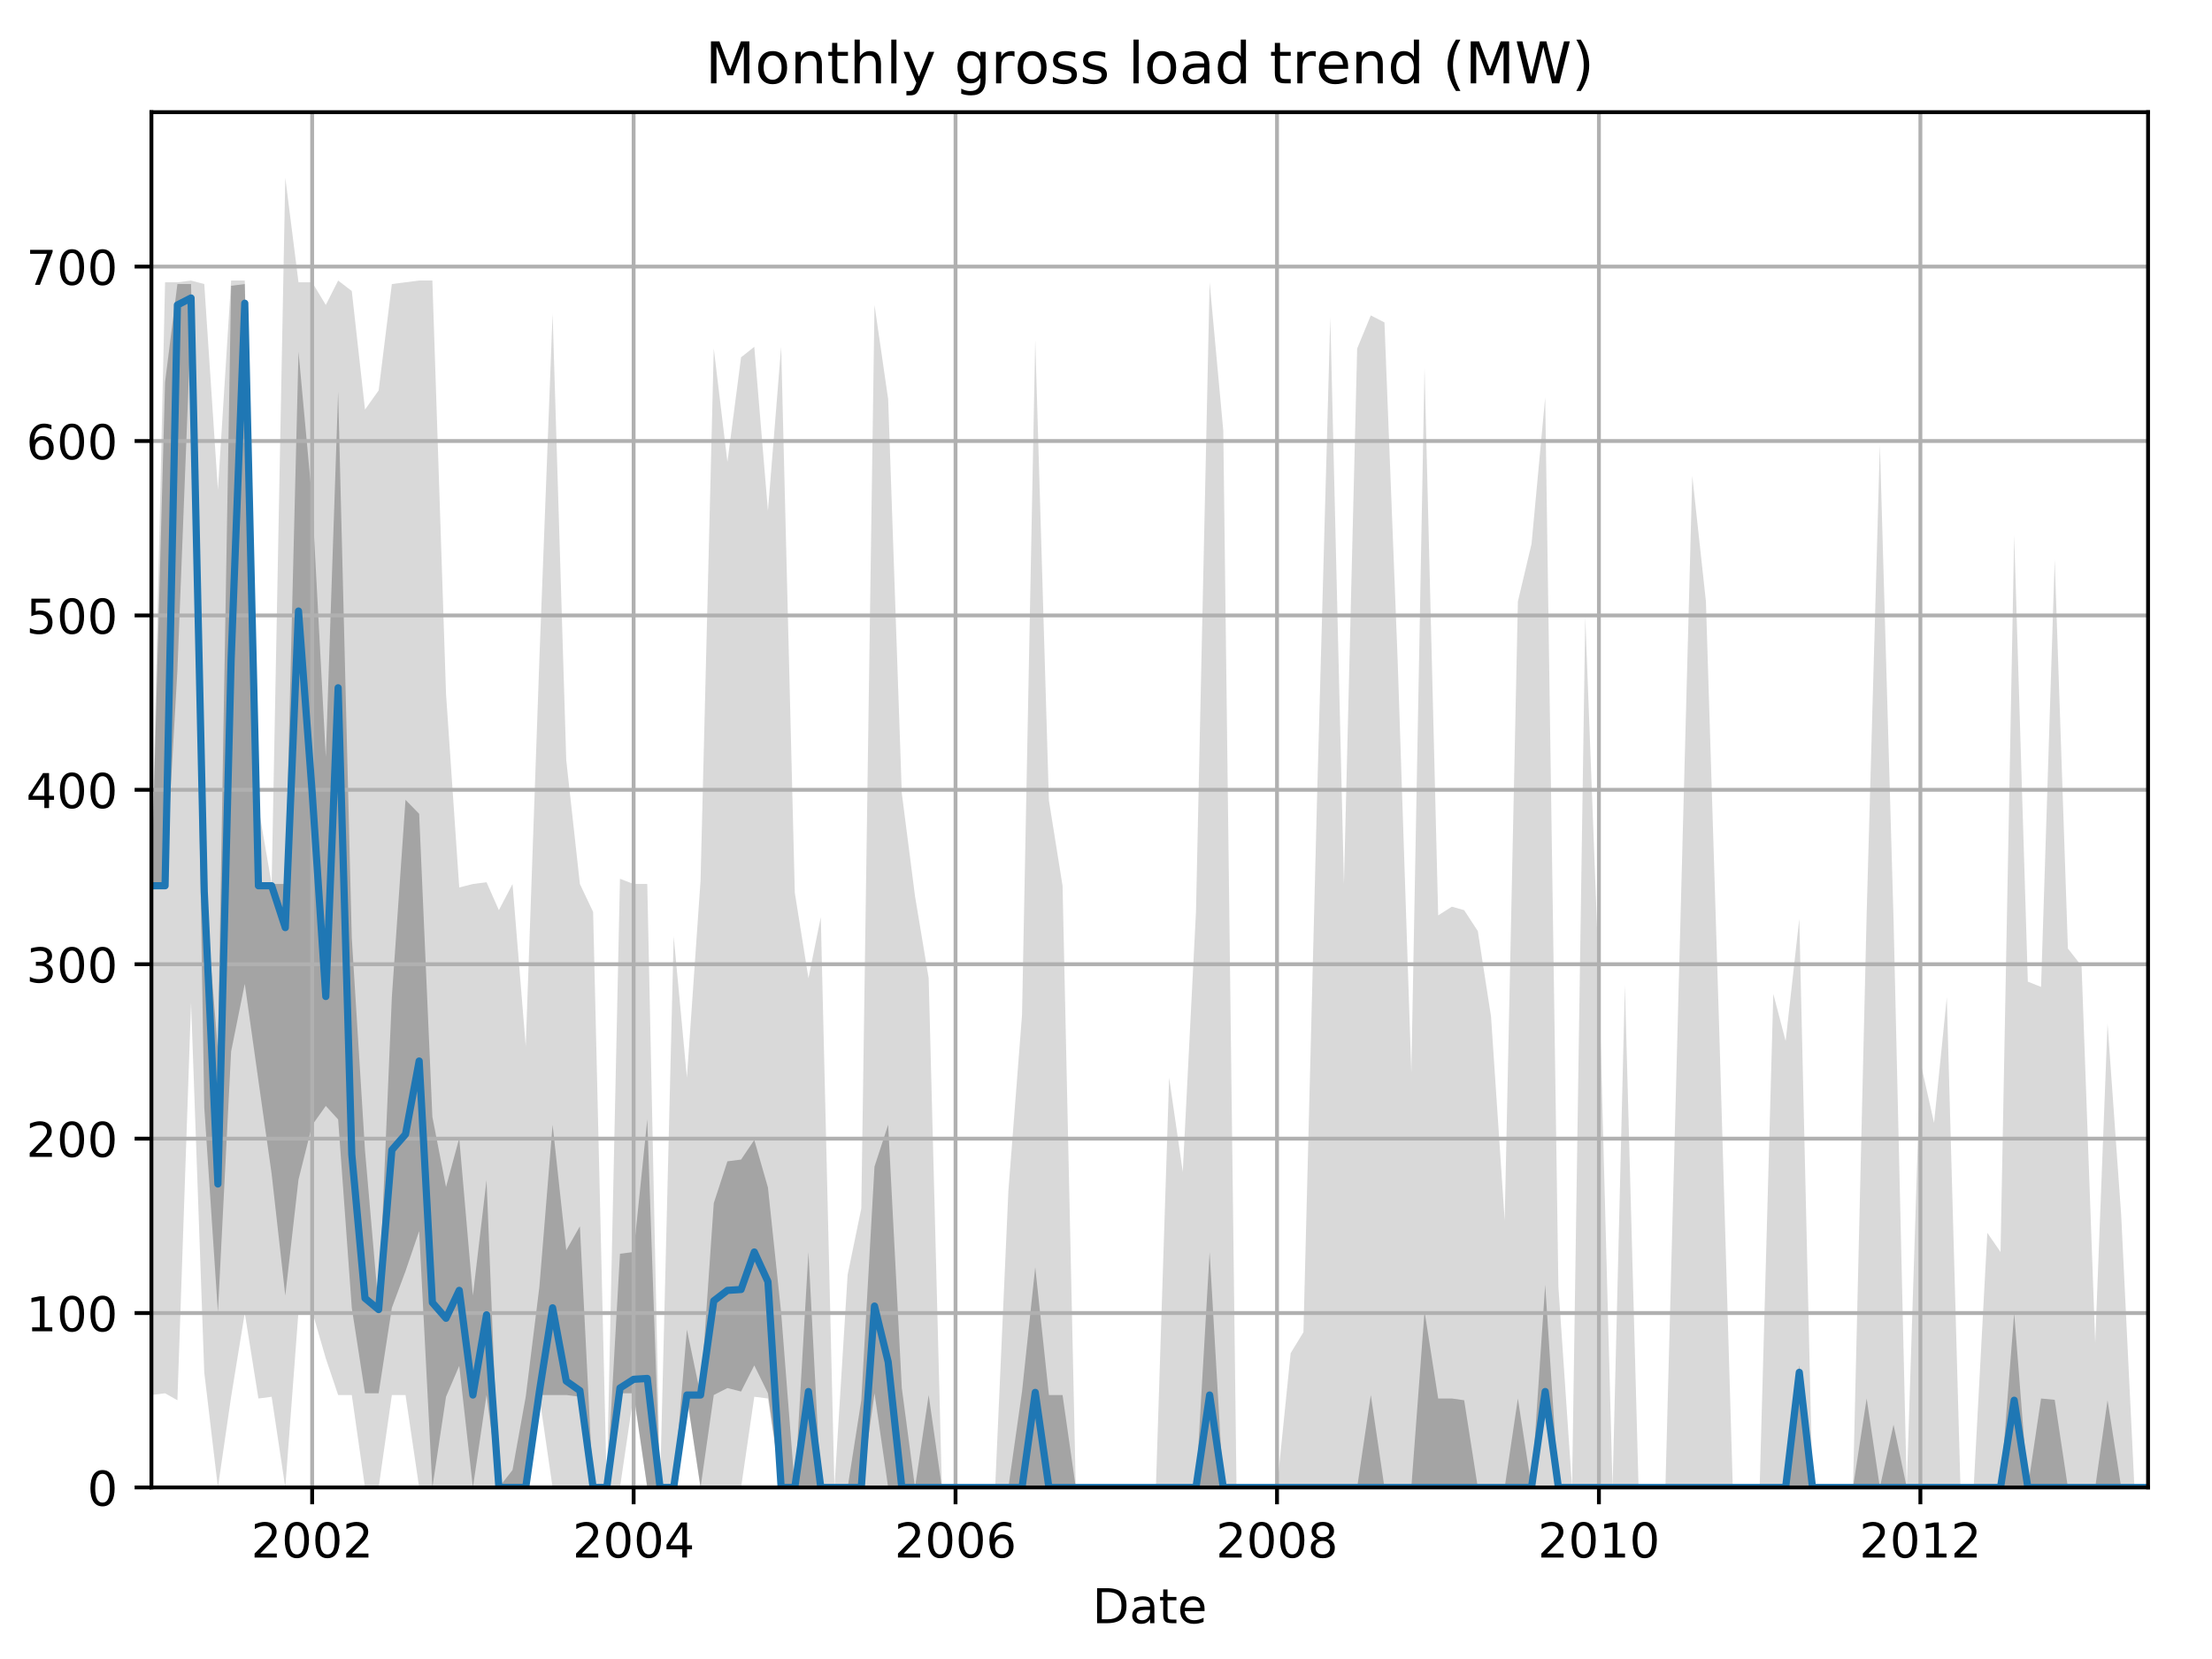 <?xml version="1.0" encoding="utf-8" standalone="no"?>
<!DOCTYPE svg PUBLIC "-//W3C//DTD SVG 1.1//EN"
  "http://www.w3.org/Graphics/SVG/1.1/DTD/svg11.dtd">
<!-- Created with matplotlib (http://matplotlib.org/) -->
<svg height="345.6pt" version="1.1" viewBox="0 0 460.8 345.6" width="460.8pt" xmlns="http://www.w3.org/2000/svg" xmlns:xlink="http://www.w3.org/1999/xlink">
 <defs>
  <style type="text/css">
*{stroke-linecap:butt;stroke-linejoin:round;}
  </style>
 </defs>
 <g id="figure_1">
  <g id="patch_1">
   <path d="M 0 345.6 
L 460.8 345.6 
L 460.8 0 
L 0 0 
z
" style="fill:none;"/>
  </g>
  <g id="axes_1">
   <g id="patch_2">
    <path d="M 31.543 309.863 
L 447.48 309.863 
L 447.48 23.365 
L 31.543 23.365 
z
" style="fill:none;"/>
   </g>
   <g id="PolyCollection_1">
    <path clip-path="url(#p516b1d85db)" d="M 31.543 184.517 
L 31.543 290.607 
L 34.387 290.244 
L 36.956 291.697 
L 39.799 208.86 
L 42.551 285.884 
L 45.395 309.863 
L 48.147 290.971 
L 50.991 273.531 
L 53.835 291.334 
L 56.587 290.971 
L 59.431 309.863 
L 62.183 273.168 
L 65.027 273.168 
L 67.871 282.978 
L 70.44 290.607 
L 73.283 290.607 
L 76.036 309.863 
L 78.879 309.863 
L 81.632 290.607 
L 84.475 290.607 
L 87.319 309.863 
L 90.071 309.863 
L 92.915 309.863 
L 95.667 309.863 
L 98.511 309.863 
L 101.355 309.863 
L 103.924 309.863 
L 106.768 309.863 
L 109.52 309.863 
L 112.364 290.971 
L 115.116 309.863 
L 117.96 309.863 
L 120.803 309.863 
L 123.556 309.863 
L 126.399 309.863 
L 129.152 309.863 
L 131.995 290.607 
L 134.839 309.863 
L 137.5 309.863 
L 140.343 309.863 
L 143.096 290.971 
L 145.939 309.863 
L 148.692 309.863 
L 151.535 309.863 
L 154.379 309.863 
L 157.131 290.971 
L 159.975 291.334 
L 162.727 309.863 
L 165.571 309.863 
L 168.415 309.863 
L 170.984 309.863 
L 173.828 309.863 
L 176.58 309.863 
L 179.424 309.863 
L 182.176 309.863 
L 185.02 309.863 
L 187.863 309.863 
L 190.616 309.863 
L 193.459 309.863 
L 196.211 309.863 
L 199.055 309.863 
L 201.899 309.863 
L 204.468 309.863 
L 207.312 309.863 
L 210.064 309.863 
L 212.908 309.863 
L 215.66 309.863 
L 218.504 309.863 
L 221.348 309.863 
L 224.1 309.863 
L 226.943 309.863 
L 229.696 309.863 
L 232.539 309.863 
L 235.383 309.863 
L 237.952 309.863 
L 240.796 309.863 
L 243.548 309.863 
L 246.392 309.863 
L 249.144 309.863 
L 251.988 309.863 
L 254.832 309.863 
L 257.584 309.863 
L 260.428 309.863 
L 263.18 309.863 
L 266.024 309.863 
L 268.867 309.863 
L 271.528 309.863 
L 274.372 309.863 
L 277.124 309.863 
L 279.968 309.863 
L 282.72 309.863 
L 285.564 309.863 
L 288.407 309.863 
L 291.16 309.863 
L 294.003 309.863 
L 296.756 309.863 
L 299.599 309.863 
L 302.443 309.863 
L 305.012 309.863 
L 307.856 309.863 
L 310.608 309.863 
L 313.452 309.863 
L 316.204 309.863 
L 319.048 309.863 
L 321.892 309.863 
L 324.644 309.863 
L 327.488 309.863 
L 330.24 309.863 
L 333.084 309.863 
L 335.927 309.863 
L 338.496 309.863 
L 341.34 309.863 
L 344.092 309.863 
L 346.936 309.863 
L 349.688 309.863 
L 352.532 309.863 
L 355.376 309.863 
L 358.128 309.863 
L 360.972 309.863 
L 363.724 309.863 
L 366.568 309.863 
L 369.412 309.863 
L 371.98 309.863 
L 374.824 309.863 
L 377.576 309.863 
L 380.42 309.863 
L 383.172 309.863 
L 386.016 309.863 
L 388.86 309.863 
L 391.612 309.863 
L 394.456 309.863 
L 397.208 309.863 
L 400.052 309.863 
L 402.896 309.863 
L 405.556 309.863 
L 408.4 309.863 
L 411.152 309.863 
L 413.996 309.863 
L 416.748 309.863 
L 419.592 309.863 
L 422.436 309.863 
L 425.188 309.863 
L 428.032 309.863 
L 430.784 309.863 
L 433.628 309.863 
L 436.472 309.863 
L 439.04 309.863 
L 441.884 309.863 
L 444.636 309.863 
L 447.48 309.863 
L 447.48 309.863 
L 447.48 309.863 
L 444.636 309.863 
L 441.884 253.185 
L 439.04 213.22 
L 436.472 279.708 
L 433.628 201.23 
L 430.784 197.597 
L 428.032 116.576 
L 425.188 205.59 
L 422.436 204.5 
L 419.592 111.489 
L 416.748 260.815 
L 413.996 256.818 
L 411.152 309.863 
L 408.4 309.863 
L 405.556 207.77 
L 402.896 233.929 
L 400.052 221.213 
L 397.208 309.863 
L 394.456 191.42 
L 391.612 92.596 
L 388.86 190.33 
L 386.016 309.863 
L 383.172 309.863 
L 380.42 309.863 
L 377.576 309.863 
L 374.824 191.42 
L 371.98 216.853 
L 369.412 207.043 
L 366.568 309.863 
L 363.724 309.863 
L 360.972 309.863 
L 358.128 213.946 
L 355.376 125.295 
L 352.532 99.136 
L 349.688 205.953 
L 346.936 309.863 
L 344.092 309.863 
L 341.34 309.863 
L 338.496 205.226 
L 335.927 309.863 
L 333.084 203.41 
L 330.24 128.565 
L 327.488 309.863 
L 324.644 268.081 
L 321.892 82.787 
L 319.048 113.306 
L 316.204 125.295 
L 313.452 254.275 
L 310.608 211.766 
L 307.856 193.963 
L 305.012 189.604 
L 302.443 188.877 
L 299.599 190.694 
L 296.756 76.61 
L 294.003 223.393 
L 291.16 137.648 
L 288.407 67.164 
L 285.564 65.71 
L 282.72 72.614 
L 279.968 184.154 
L 277.124 66.074 
L 274.372 165.988 
L 271.528 277.528 
L 268.867 281.888 
L 266.024 309.863 
L 263.18 309.863 
L 260.428 309.863 
L 257.584 309.863 
L 254.832 89.69 
L 251.988 58.807 
L 249.144 189.967 
L 246.392 244.102 
L 243.548 224.483 
L 240.796 309.863 
L 237.952 309.863 
L 235.383 309.5 
L 232.539 309.5 
L 229.696 309.863 
L 226.943 309.863 
L 224.1 309.863 
L 221.348 184.517 
L 218.504 166.714 
L 215.66 70.797 
L 212.908 211.403 
L 210.064 248.099 
L 207.312 309.863 
L 204.468 309.863 
L 201.899 309.863 
L 199.055 309.863 
L 196.211 309.863 
L 193.459 203.773 
L 190.616 186.697 
L 187.863 165.261 
L 185.02 83.15 
L 182.176 63.53 
L 179.424 251.732 
L 176.58 265.538 
L 173.828 309.863 
L 170.984 191.057 
L 168.415 203.773 
L 165.571 185.97 
L 162.727 72.25 
L 159.975 106.403 
L 157.131 72.25 
L 154.379 74.43 
L 151.535 96.23 
L 148.692 72.614 
L 145.939 183.427 
L 143.096 224.483 
L 140.343 195.053 
L 137.5 309.863 
L 134.839 184.154 
L 131.995 184.154 
L 129.152 183.064 
L 126.399 309.863 
L 123.556 189.967 
L 120.803 184.154 
L 117.96 158.358 
L 115.116 65.347 
L 112.364 137.285 
L 109.52 217.943 
L 106.768 184.154 
L 103.924 189.604 
L 101.355 183.79 
L 98.511 184.154 
L 95.667 184.88 
L 92.915 144.551 
L 90.071 58.444 
L 87.319 58.444 
L 84.475 58.807 
L 81.632 59.171 
L 78.879 81.333 
L 76.036 85.33 
L 73.283 60.624 
L 70.44 58.444 
L 67.871 63.53 
L 65.027 58.807 
L 62.183 58.807 
L 59.431 37.008 
L 56.587 184.154 
L 53.835 168.167 
L 50.991 58.444 
L 48.147 58.444 
L 45.395 102.043 
L 42.551 59.171 
L 39.799 58.444 
L 36.956 58.807 
L 34.387 58.807 
L 31.543 184.517 
z
" style="fill:#808080;fill-opacity:0.3;"/>
   </g>
   <g id="PolyCollection_2">
    <path clip-path="url(#p516b1d85db)" d="M 31.543 184.517 
L 31.543 185.334 
L 34.387 184.88 
L 36.956 139.647 
L 39.799 66.8 
L 42.551 230.659 
L 45.395 273.35 
L 48.147 219.033 
L 50.991 204.954 
L 53.835 225.118 
L 56.587 244.556 
L 59.431 269.898 
L 62.183 245.737 
L 65.027 234.383 
L 67.871 230.387 
L 70.44 233.202 
L 73.283 272.441 
L 76.036 290.244 
L 78.879 290.244 
L 81.632 272.441 
L 84.475 264.811 
L 87.319 256.455 
L 90.071 309.863 
L 92.915 290.971 
L 95.667 284.522 
L 98.511 309.863 
L 101.355 290.607 
L 103.924 309.863 
L 106.768 309.863 
L 109.52 309.863 
L 112.364 290.607 
L 115.116 290.607 
L 117.96 290.607 
L 120.803 290.971 
L 123.556 309.863 
L 126.399 309.863 
L 129.152 290.244 
L 131.995 290.244 
L 134.839 309.863 
L 137.5 309.863 
L 140.343 309.863 
L 143.096 290.971 
L 145.939 309.863 
L 148.692 290.607 
L 151.535 289.154 
L 154.379 289.881 
L 157.131 284.431 
L 159.975 290.244 
L 162.727 309.863 
L 165.571 309.863 
L 168.415 309.863 
L 170.984 309.863 
L 173.828 309.863 
L 176.58 309.863 
L 179.424 309.863 
L 182.176 290.244 
L 185.02 309.863 
L 187.863 309.863 
L 190.616 309.863 
L 193.459 309.863 
L 196.211 309.863 
L 199.055 309.863 
L 201.899 309.863 
L 204.468 309.863 
L 207.312 309.863 
L 210.064 309.863 
L 212.908 309.863 
L 215.66 309.863 
L 218.504 309.863 
L 221.348 309.863 
L 224.1 309.863 
L 226.943 309.863 
L 229.696 309.863 
L 232.539 309.863 
L 235.383 309.863 
L 237.952 309.863 
L 240.796 309.863 
L 243.548 309.863 
L 246.392 309.863 
L 249.144 309.863 
L 251.988 309.863 
L 254.832 309.863 
L 257.584 309.863 
L 260.428 309.863 
L 263.18 309.863 
L 266.024 309.863 
L 268.867 309.863 
L 271.528 309.863 
L 274.372 309.863 
L 277.124 309.863 
L 279.968 309.863 
L 282.72 309.863 
L 285.564 309.863 
L 288.407 309.863 
L 291.16 309.863 
L 294.003 309.863 
L 296.756 309.863 
L 299.599 309.863 
L 302.443 309.863 
L 305.012 309.863 
L 307.856 309.863 
L 310.608 309.863 
L 313.452 309.863 
L 316.204 309.863 
L 319.048 309.863 
L 321.892 291.334 
L 324.644 309.863 
L 327.488 309.863 
L 330.24 309.863 
L 333.084 309.863 
L 335.927 309.863 
L 338.496 309.863 
L 341.34 309.863 
L 344.092 309.863 
L 346.936 309.863 
L 349.688 309.863 
L 352.532 309.863 
L 355.376 309.863 
L 358.128 309.863 
L 360.972 309.863 
L 363.724 309.863 
L 366.568 309.863 
L 369.412 309.863 
L 371.98 309.863 
L 374.824 309.863 
L 377.576 309.863 
L 380.42 309.863 
L 383.172 309.863 
L 386.016 309.863 
L 388.86 309.863 
L 391.612 309.863 
L 394.456 309.863 
L 397.208 309.863 
L 400.052 309.863 
L 402.896 309.863 
L 405.556 309.863 
L 408.4 309.863 
L 411.152 309.863 
L 413.996 309.863 
L 416.748 309.863 
L 419.592 309.863 
L 422.436 309.863 
L 425.188 309.863 
L 428.032 309.863 
L 430.784 309.863 
L 433.628 309.863 
L 436.472 309.863 
L 439.04 309.863 
L 441.884 309.863 
L 444.636 309.863 
L 447.48 309.863 
L 447.48 309.863 
L 447.48 309.863 
L 444.636 309.863 
L 441.884 309.863 
L 439.04 291.697 
L 436.472 309.863 
L 433.628 309.863 
L 430.784 309.863 
L 428.032 291.607 
L 425.188 291.334 
L 422.436 309.863 
L 419.592 273.531 
L 416.748 309.863 
L 413.996 309.863 
L 411.152 309.863 
L 408.4 309.863 
L 405.556 309.863 
L 402.896 309.863 
L 400.052 309.863 
L 397.208 309.863 
L 394.456 296.784 
L 391.612 309.863 
L 388.86 291.334 
L 386.016 309.863 
L 383.172 309.863 
L 380.42 309.863 
L 377.576 309.863 
L 374.824 284.431 
L 371.98 309.863 
L 369.412 309.863 
L 366.568 309.863 
L 363.724 309.863 
L 360.972 309.863 
L 358.128 309.863 
L 355.376 309.863 
L 352.532 309.863 
L 349.688 309.863 
L 346.936 309.863 
L 344.092 309.863 
L 341.34 309.863 
L 338.496 309.863 
L 335.927 309.863 
L 333.084 309.863 
L 330.24 309.863 
L 327.488 309.863 
L 324.644 309.863 
L 321.892 267.627 
L 319.048 309.863 
L 316.204 291.334 
L 313.452 309.863 
L 310.608 309.863 
L 307.856 309.863 
L 305.012 291.697 
L 302.443 291.334 
L 299.599 291.334 
L 296.756 273.168 
L 294.003 309.863 
L 291.16 309.863 
L 288.407 309.863 
L 285.564 290.607 
L 282.72 309.863 
L 279.968 309.863 
L 277.124 309.863 
L 274.372 309.863 
L 271.528 309.863 
L 268.867 309.863 
L 266.024 309.863 
L 263.18 309.863 
L 260.428 309.863 
L 257.584 309.863 
L 254.832 309.863 
L 251.988 260.815 
L 249.144 309.863 
L 246.392 309.863 
L 243.548 309.863 
L 240.796 309.863 
L 237.952 309.863 
L 235.383 309.863 
L 232.539 309.863 
L 229.696 309.863 
L 226.943 309.863 
L 224.1 309.863 
L 221.348 290.607 
L 218.504 290.607 
L 215.66 263.994 
L 212.908 289.881 
L 210.064 309.863 
L 207.312 309.863 
L 204.468 309.863 
L 201.899 309.863 
L 199.055 309.863 
L 196.211 309.863 
L 193.459 290.607 
L 190.616 309.863 
L 187.863 289.154 
L 185.02 234.292 
L 182.176 243.012 
L 179.424 291.697 
L 176.58 309.863 
L 173.828 309.863 
L 170.984 309.863 
L 168.415 260.815 
L 165.571 309.863 
L 162.727 273.44 
L 159.975 247.372 
L 157.131 237.471 
L 154.379 241.559 
L 151.535 241.922 
L 148.692 250.642 
L 145.939 290.607 
L 143.096 276.983 
L 140.343 309.863 
L 137.5 309.863 
L 134.839 233.202 
L 131.995 260.815 
L 129.152 261.178 
L 126.399 309.863 
L 123.556 309.863 
L 120.803 255.456 
L 117.96 260.452 
L 115.116 234.292 
L 112.364 268.081 
L 109.52 290.971 
L 106.768 306.23 
L 103.924 309.863 
L 101.355 245.828 
L 98.511 269.898 
L 95.667 237.108 
L 92.915 247.281 
L 90.071 232.657 
L 87.319 169.53 
L 84.475 166.623 
L 81.632 207.679 
L 78.879 272.441 
L 76.036 239.651 
L 73.283 195.417 
L 70.44 81.606 
L 67.871 157.722 
L 65.027 104.132 
L 62.183 73.249 
L 59.431 184.154 
L 56.587 184.154 
L 53.835 184.517 
L 50.991 59.171 
L 48.147 59.534 
L 45.395 218.669 
L 42.551 184.154 
L 39.799 59.171 
L 36.956 59.171 
L 34.387 79.607 
L 31.543 184.517 
z
" style="fill:#808080;fill-opacity:0.6;"/>
   </g>
   <g id="matplotlib.axis_1">
    <g id="xtick_1">
     <g id="line2d_1">
      <path clip-path="url(#p516b1d85db)" d="M 65.027 309.863 
L 65.027 23.365 
" style="fill:none;stroke:#b0b0b0;stroke-linecap:square;stroke-width:0.8;"/>
     </g>
     <g id="line2d_2">
      <defs>
       <path d="M 0 0 
L 0 3.5 
" id="m118ac6c1fb" style="stroke:#000000;stroke-width:0.8;"/>
      </defs>
      <g>
       <use style="stroke:#000000;stroke-width:0.8;" x="65.027" xlink:href="#m118ac6c1fb" y="309.863"/>
      </g>
     </g>
     <g id="text_1">
      <!-- 2002 -->
      <defs>
       <path d="M 19.188 8.297 
L 53.609 8.297 
L 53.609 0 
L 7.328 0 
L 7.328 8.297 
Q 12.938 14.109 22.625 23.891 
Q 32.328 33.688 34.812 36.531 
Q 39.547 41.844 41.422 45.531 
Q 43.312 49.219 43.312 52.781 
Q 43.312 58.594 39.234 62.25 
Q 35.156 65.922 28.609 65.922 
Q 23.969 65.922 18.812 64.312 
Q 13.672 62.703 7.812 59.422 
L 7.812 69.391 
Q 13.766 71.781 18.938 73 
Q 24.125 74.219 28.422 74.219 
Q 39.75 74.219 46.484 68.547 
Q 53.219 62.891 53.219 53.422 
Q 53.219 48.922 51.531 44.891 
Q 49.859 40.875 45.406 35.406 
Q 44.188 33.984 37.641 27.219 
Q 31.109 20.453 19.188 8.297 
z
" id="DejaVuSans-32"/>
       <path d="M 31.781 66.406 
Q 24.172 66.406 20.328 58.906 
Q 16.5 51.422 16.5 36.375 
Q 16.5 21.391 20.328 13.891 
Q 24.172 6.391 31.781 6.391 
Q 39.453 6.391 43.281 13.891 
Q 47.125 21.391 47.125 36.375 
Q 47.125 51.422 43.281 58.906 
Q 39.453 66.406 31.781 66.406 
z
M 31.781 74.219 
Q 44.047 74.219 50.516 64.516 
Q 56.984 54.828 56.984 36.375 
Q 56.984 17.969 50.516 8.266 
Q 44.047 -1.422 31.781 -1.422 
Q 19.531 -1.422 13.062 8.266 
Q 6.594 17.969 6.594 36.375 
Q 6.594 54.828 13.062 64.516 
Q 19.531 74.219 31.781 74.219 
z
" id="DejaVuSans-30"/>
      </defs>
      <g transform="translate(52.302 324.462)scale(0.1 -0.1)">
       <use xlink:href="#DejaVuSans-32"/>
       <use x="63.623" xlink:href="#DejaVuSans-30"/>
       <use x="127.246" xlink:href="#DejaVuSans-30"/>
       <use x="190.869" xlink:href="#DejaVuSans-32"/>
      </g>
     </g>
    </g>
    <g id="xtick_2">
     <g id="line2d_3">
      <path clip-path="url(#p516b1d85db)" d="M 131.995 309.863 
L 131.995 23.365 
" style="fill:none;stroke:#b0b0b0;stroke-linecap:square;stroke-width:0.8;"/>
     </g>
     <g id="line2d_4">
      <g>
       <use style="stroke:#000000;stroke-width:0.8;" x="131.995" xlink:href="#m118ac6c1fb" y="309.863"/>
      </g>
     </g>
     <g id="text_2">
      <!-- 2004 -->
      <defs>
       <path d="M 37.797 64.312 
L 12.891 25.391 
L 37.797 25.391 
z
M 35.203 72.906 
L 47.609 72.906 
L 47.609 25.391 
L 58.016 25.391 
L 58.016 17.188 
L 47.609 17.188 
L 47.609 0 
L 37.797 0 
L 37.797 17.188 
L 4.891 17.188 
L 4.891 26.703 
z
" id="DejaVuSans-34"/>
      </defs>
      <g transform="translate(119.27 324.462)scale(0.1 -0.1)">
       <use xlink:href="#DejaVuSans-32"/>
       <use x="63.623" xlink:href="#DejaVuSans-30"/>
       <use x="127.246" xlink:href="#DejaVuSans-30"/>
       <use x="190.869" xlink:href="#DejaVuSans-34"/>
      </g>
     </g>
    </g>
    <g id="xtick_3">
     <g id="line2d_5">
      <path clip-path="url(#p516b1d85db)" d="M 199.055 309.863 
L 199.055 23.365 
" style="fill:none;stroke:#b0b0b0;stroke-linecap:square;stroke-width:0.8;"/>
     </g>
     <g id="line2d_6">
      <g>
       <use style="stroke:#000000;stroke-width:0.8;" x="199.055" xlink:href="#m118ac6c1fb" y="309.863"/>
      </g>
     </g>
     <g id="text_3">
      <!-- 2006 -->
      <defs>
       <path d="M 33.016 40.375 
Q 26.375 40.375 22.484 35.828 
Q 18.609 31.297 18.609 23.391 
Q 18.609 15.531 22.484 10.953 
Q 26.375 6.391 33.016 6.391 
Q 39.656 6.391 43.531 10.953 
Q 47.406 15.531 47.406 23.391 
Q 47.406 31.297 43.531 35.828 
Q 39.656 40.375 33.016 40.375 
z
M 52.594 71.297 
L 52.594 62.312 
Q 48.875 64.062 45.094 64.984 
Q 41.312 65.922 37.594 65.922 
Q 27.828 65.922 22.672 59.328 
Q 17.531 52.734 16.797 39.406 
Q 19.672 43.656 24.016 45.922 
Q 28.375 48.188 33.594 48.188 
Q 44.578 48.188 50.953 41.516 
Q 57.328 34.859 57.328 23.391 
Q 57.328 12.156 50.688 5.359 
Q 44.047 -1.422 33.016 -1.422 
Q 20.359 -1.422 13.672 8.266 
Q 6.984 17.969 6.984 36.375 
Q 6.984 53.656 15.188 63.938 
Q 23.391 74.219 37.203 74.219 
Q 40.922 74.219 44.703 73.484 
Q 48.484 72.75 52.594 71.297 
z
" id="DejaVuSans-36"/>
      </defs>
      <g transform="translate(186.33 324.462)scale(0.1 -0.1)">
       <use xlink:href="#DejaVuSans-32"/>
       <use x="63.623" xlink:href="#DejaVuSans-30"/>
       <use x="127.246" xlink:href="#DejaVuSans-30"/>
       <use x="190.869" xlink:href="#DejaVuSans-36"/>
      </g>
     </g>
    </g>
    <g id="xtick_4">
     <g id="line2d_7">
      <path clip-path="url(#p516b1d85db)" d="M 266.024 309.863 
L 266.024 23.365 
" style="fill:none;stroke:#b0b0b0;stroke-linecap:square;stroke-width:0.8;"/>
     </g>
     <g id="line2d_8">
      <g>
       <use style="stroke:#000000;stroke-width:0.8;" x="266.024" xlink:href="#m118ac6c1fb" y="309.863"/>
      </g>
     </g>
     <g id="text_4">
      <!-- 2008 -->
      <defs>
       <path d="M 31.781 34.625 
Q 24.75 34.625 20.719 30.859 
Q 16.703 27.094 16.703 20.516 
Q 16.703 13.922 20.719 10.156 
Q 24.75 6.391 31.781 6.391 
Q 38.812 6.391 42.859 10.172 
Q 46.922 13.969 46.922 20.516 
Q 46.922 27.094 42.891 30.859 
Q 38.875 34.625 31.781 34.625 
z
M 21.922 38.812 
Q 15.578 40.375 12.031 44.719 
Q 8.5 49.078 8.5 55.328 
Q 8.5 64.062 14.719 69.141 
Q 20.953 74.219 31.781 74.219 
Q 42.672 74.219 48.875 69.141 
Q 55.078 64.062 55.078 55.328 
Q 55.078 49.078 51.531 44.719 
Q 48 40.375 41.703 38.812 
Q 48.828 37.156 52.797 32.312 
Q 56.781 27.484 56.781 20.516 
Q 56.781 9.906 50.312 4.234 
Q 43.844 -1.422 31.781 -1.422 
Q 19.734 -1.422 13.25 4.234 
Q 6.781 9.906 6.781 20.516 
Q 6.781 27.484 10.781 32.312 
Q 14.797 37.156 21.922 38.812 
z
M 18.312 54.391 
Q 18.312 48.734 21.844 45.562 
Q 25.391 42.391 31.781 42.391 
Q 38.141 42.391 41.719 45.562 
Q 45.312 48.734 45.312 54.391 
Q 45.312 60.062 41.719 63.234 
Q 38.141 66.406 31.781 66.406 
Q 25.391 66.406 21.844 63.234 
Q 18.312 60.062 18.312 54.391 
z
" id="DejaVuSans-38"/>
      </defs>
      <g transform="translate(253.299 324.462)scale(0.1 -0.1)">
       <use xlink:href="#DejaVuSans-32"/>
       <use x="63.623" xlink:href="#DejaVuSans-30"/>
       <use x="127.246" xlink:href="#DejaVuSans-30"/>
       <use x="190.869" xlink:href="#DejaVuSans-38"/>
      </g>
     </g>
    </g>
    <g id="xtick_5">
     <g id="line2d_9">
      <path clip-path="url(#p516b1d85db)" d="M 333.084 309.863 
L 333.084 23.365 
" style="fill:none;stroke:#b0b0b0;stroke-linecap:square;stroke-width:0.8;"/>
     </g>
     <g id="line2d_10">
      <g>
       <use style="stroke:#000000;stroke-width:0.8;" x="333.084" xlink:href="#m118ac6c1fb" y="309.863"/>
      </g>
     </g>
     <g id="text_5">
      <!-- 2010 -->
      <defs>
       <path d="M 12.406 8.297 
L 28.516 8.297 
L 28.516 63.922 
L 10.984 60.406 
L 10.984 69.391 
L 28.422 72.906 
L 38.281 72.906 
L 38.281 8.297 
L 54.391 8.297 
L 54.391 0 
L 12.406 0 
z
" id="DejaVuSans-31"/>
      </defs>
      <g transform="translate(320.359 324.462)scale(0.1 -0.1)">
       <use xlink:href="#DejaVuSans-32"/>
       <use x="63.623" xlink:href="#DejaVuSans-30"/>
       <use x="127.246" xlink:href="#DejaVuSans-31"/>
       <use x="190.869" xlink:href="#DejaVuSans-30"/>
      </g>
     </g>
    </g>
    <g id="xtick_6">
     <g id="line2d_11">
      <path clip-path="url(#p516b1d85db)" d="M 400.052 309.863 
L 400.052 23.365 
" style="fill:none;stroke:#b0b0b0;stroke-linecap:square;stroke-width:0.8;"/>
     </g>
     <g id="line2d_12">
      <g>
       <use style="stroke:#000000;stroke-width:0.8;" x="400.052" xlink:href="#m118ac6c1fb" y="309.863"/>
      </g>
     </g>
     <g id="text_6">
      <!-- 2012 -->
      <g transform="translate(387.327 324.462)scale(0.1 -0.1)">
       <use xlink:href="#DejaVuSans-32"/>
       <use x="63.623" xlink:href="#DejaVuSans-30"/>
       <use x="127.246" xlink:href="#DejaVuSans-31"/>
       <use x="190.869" xlink:href="#DejaVuSans-32"/>
      </g>
     </g>
    </g>
    <g id="text_7">
     <!-- Date -->
     <defs>
      <path d="M 19.672 64.797 
L 19.672 8.109 
L 31.594 8.109 
Q 46.688 8.109 53.688 14.938 
Q 60.688 21.781 60.688 36.531 
Q 60.688 51.172 53.688 57.984 
Q 46.688 64.797 31.594 64.797 
z
M 9.812 72.906 
L 30.078 72.906 
Q 51.266 72.906 61.172 64.094 
Q 71.094 55.281 71.094 36.531 
Q 71.094 17.672 61.125 8.828 
Q 51.172 0 30.078 0 
L 9.812 0 
z
" id="DejaVuSans-44"/>
      <path d="M 34.281 27.484 
Q 23.391 27.484 19.188 25 
Q 14.984 22.516 14.984 16.5 
Q 14.984 11.719 18.141 8.906 
Q 21.297 6.109 26.703 6.109 
Q 34.188 6.109 38.703 11.406 
Q 43.219 16.703 43.219 25.484 
L 43.219 27.484 
z
M 52.203 31.203 
L 52.203 0 
L 43.219 0 
L 43.219 8.297 
Q 40.141 3.328 35.547 0.953 
Q 30.953 -1.422 24.312 -1.422 
Q 15.922 -1.422 10.953 3.297 
Q 6 8.016 6 15.922 
Q 6 25.141 12.172 29.828 
Q 18.359 34.516 30.609 34.516 
L 43.219 34.516 
L 43.219 35.406 
Q 43.219 41.609 39.141 45 
Q 35.062 48.391 27.688 48.391 
Q 23 48.391 18.547 47.266 
Q 14.109 46.141 10.016 43.891 
L 10.016 52.203 
Q 14.938 54.109 19.578 55.047 
Q 24.219 56 28.609 56 
Q 40.484 56 46.344 49.844 
Q 52.203 43.703 52.203 31.203 
z
" id="DejaVuSans-61"/>
      <path d="M 18.312 70.219 
L 18.312 54.688 
L 36.812 54.688 
L 36.812 47.703 
L 18.312 47.703 
L 18.312 18.016 
Q 18.312 11.328 20.141 9.422 
Q 21.969 7.516 27.594 7.516 
L 36.812 7.516 
L 36.812 0 
L 27.594 0 
Q 17.188 0 13.234 3.875 
Q 9.281 7.766 9.281 18.016 
L 9.281 47.703 
L 2.688 47.703 
L 2.688 54.688 
L 9.281 54.688 
L 9.281 70.219 
z
" id="DejaVuSans-74"/>
      <path d="M 56.203 29.594 
L 56.203 25.203 
L 14.891 25.203 
Q 15.484 15.922 20.484 11.062 
Q 25.484 6.203 34.422 6.203 
Q 39.594 6.203 44.453 7.469 
Q 49.312 8.734 54.109 11.281 
L 54.109 2.781 
Q 49.266 0.734 44.188 -0.344 
Q 39.109 -1.422 33.891 -1.422 
Q 20.797 -1.422 13.156 6.188 
Q 5.516 13.812 5.516 26.812 
Q 5.516 40.234 12.766 48.109 
Q 20.016 56 32.328 56 
Q 43.359 56 49.781 48.891 
Q 56.203 41.797 56.203 29.594 
z
M 47.219 32.234 
Q 47.125 39.594 43.094 43.984 
Q 39.062 48.391 32.422 48.391 
Q 24.906 48.391 20.391 44.141 
Q 15.875 39.891 15.188 32.172 
z
" id="DejaVuSans-65"/>
     </defs>
     <g transform="translate(227.561 338.14)scale(0.1 -0.1)">
      <use xlink:href="#DejaVuSans-44"/>
      <use x="77.002" xlink:href="#DejaVuSans-61"/>
      <use x="138.281" xlink:href="#DejaVuSans-74"/>
      <use x="177.49" xlink:href="#DejaVuSans-65"/>
     </g>
    </g>
   </g>
   <g id="matplotlib.axis_2">
    <g id="ytick_1">
     <g id="line2d_13">
      <path clip-path="url(#p516b1d85db)" d="M 31.543 309.863 
L 447.48 309.863 
" style="fill:none;stroke:#b0b0b0;stroke-linecap:square;stroke-width:0.8;"/>
     </g>
     <g id="line2d_14">
      <defs>
       <path d="M 0 0 
L -3.5 0 
" id="m9d98e3ed40" style="stroke:#000000;stroke-width:0.8;"/>
      </defs>
      <g>
       <use style="stroke:#000000;stroke-width:0.8;" x="31.543" xlink:href="#m9d98e3ed40" y="309.863"/>
      </g>
     </g>
     <g id="text_8">
      <!-- 0 -->
      <g transform="translate(18.18 313.663)scale(0.1 -0.1)">
       <use xlink:href="#DejaVuSans-30"/>
      </g>
     </g>
    </g>
    <g id="ytick_2">
     <g id="line2d_15">
      <path clip-path="url(#p516b1d85db)" d="M 31.543 273.531 
L 447.48 273.531 
" style="fill:none;stroke:#b0b0b0;stroke-linecap:square;stroke-width:0.8;"/>
     </g>
     <g id="line2d_16">
      <g>
       <use style="stroke:#000000;stroke-width:0.8;" x="31.543" xlink:href="#m9d98e3ed40" y="273.531"/>
      </g>
     </g>
     <g id="text_9">
      <!-- 100 -->
      <g transform="translate(5.455 277.33)scale(0.1 -0.1)">
       <use xlink:href="#DejaVuSans-31"/>
       <use x="63.623" xlink:href="#DejaVuSans-30"/>
       <use x="127.246" xlink:href="#DejaVuSans-30"/>
      </g>
     </g>
    </g>
    <g id="ytick_3">
     <g id="line2d_17">
      <path clip-path="url(#p516b1d85db)" d="M 31.543 237.199 
L 447.48 237.199 
" style="fill:none;stroke:#b0b0b0;stroke-linecap:square;stroke-width:0.8;"/>
     </g>
     <g id="line2d_18">
      <g>
       <use style="stroke:#000000;stroke-width:0.8;" x="31.543" xlink:href="#m9d98e3ed40" y="237.199"/>
      </g>
     </g>
     <g id="text_10">
      <!-- 200 -->
      <g transform="translate(5.455 240.998)scale(0.1 -0.1)">
       <use xlink:href="#DejaVuSans-32"/>
       <use x="63.623" xlink:href="#DejaVuSans-30"/>
       <use x="127.246" xlink:href="#DejaVuSans-30"/>
      </g>
     </g>
    </g>
    <g id="ytick_4">
     <g id="line2d_19">
      <path clip-path="url(#p516b1d85db)" d="M 31.543 200.867 
L 447.48 200.867 
" style="fill:none;stroke:#b0b0b0;stroke-linecap:square;stroke-width:0.8;"/>
     </g>
     <g id="line2d_20">
      <g>
       <use style="stroke:#000000;stroke-width:0.8;" x="31.543" xlink:href="#m9d98e3ed40" y="200.867"/>
      </g>
     </g>
     <g id="text_11">
      <!-- 300 -->
      <defs>
       <path d="M 40.578 39.312 
Q 47.656 37.797 51.625 33 
Q 55.609 28.219 55.609 21.188 
Q 55.609 10.406 48.188 4.484 
Q 40.766 -1.422 27.094 -1.422 
Q 22.516 -1.422 17.656 -0.516 
Q 12.797 0.391 7.625 2.203 
L 7.625 11.719 
Q 11.719 9.328 16.594 8.109 
Q 21.484 6.891 26.812 6.891 
Q 36.078 6.891 40.938 10.547 
Q 45.797 14.203 45.797 21.188 
Q 45.797 27.641 41.281 31.266 
Q 36.766 34.906 28.719 34.906 
L 20.219 34.906 
L 20.219 43.016 
L 29.109 43.016 
Q 36.375 43.016 40.234 45.922 
Q 44.094 48.828 44.094 54.297 
Q 44.094 59.906 40.109 62.906 
Q 36.141 65.922 28.719 65.922 
Q 24.656 65.922 20.016 65.031 
Q 15.375 64.156 9.812 62.312 
L 9.812 71.094 
Q 15.438 72.656 20.344 73.438 
Q 25.25 74.219 29.594 74.219 
Q 40.828 74.219 47.359 69.109 
Q 53.906 64.016 53.906 55.328 
Q 53.906 49.266 50.438 45.094 
Q 46.969 40.922 40.578 39.312 
z
" id="DejaVuSans-33"/>
      </defs>
      <g transform="translate(5.455 204.666)scale(0.1 -0.1)">
       <use xlink:href="#DejaVuSans-33"/>
       <use x="63.623" xlink:href="#DejaVuSans-30"/>
       <use x="127.246" xlink:href="#DejaVuSans-30"/>
      </g>
     </g>
    </g>
    <g id="ytick_5">
     <g id="line2d_21">
      <path clip-path="url(#p516b1d85db)" d="M 31.543 164.534 
L 447.48 164.534 
" style="fill:none;stroke:#b0b0b0;stroke-linecap:square;stroke-width:0.8;"/>
     </g>
     <g id="line2d_22">
      <g>
       <use style="stroke:#000000;stroke-width:0.8;" x="31.543" xlink:href="#m9d98e3ed40" y="164.534"/>
      </g>
     </g>
     <g id="text_12">
      <!-- 400 -->
      <g transform="translate(5.455 168.333)scale(0.1 -0.1)">
       <use xlink:href="#DejaVuSans-34"/>
       <use x="63.623" xlink:href="#DejaVuSans-30"/>
       <use x="127.246" xlink:href="#DejaVuSans-30"/>
      </g>
     </g>
    </g>
    <g id="ytick_6">
     <g id="line2d_23">
      <path clip-path="url(#p516b1d85db)" d="M 31.543 128.202 
L 447.48 128.202 
" style="fill:none;stroke:#b0b0b0;stroke-linecap:square;stroke-width:0.8;"/>
     </g>
     <g id="line2d_24">
      <g>
       <use style="stroke:#000000;stroke-width:0.8;" x="31.543" xlink:href="#m9d98e3ed40" y="128.202"/>
      </g>
     </g>
     <g id="text_13">
      <!-- 500 -->
      <defs>
       <path d="M 10.797 72.906 
L 49.516 72.906 
L 49.516 64.594 
L 19.828 64.594 
L 19.828 46.734 
Q 21.969 47.469 24.109 47.828 
Q 26.266 48.188 28.422 48.188 
Q 40.625 48.188 47.75 41.5 
Q 54.891 34.812 54.891 23.391 
Q 54.891 11.625 47.562 5.094 
Q 40.234 -1.422 26.906 -1.422 
Q 22.312 -1.422 17.547 -0.641 
Q 12.797 0.141 7.719 1.703 
L 7.719 11.625 
Q 12.109 9.234 16.797 8.062 
Q 21.484 6.891 26.703 6.891 
Q 35.156 6.891 40.078 11.328 
Q 45.016 15.766 45.016 23.391 
Q 45.016 31 40.078 35.438 
Q 35.156 39.891 26.703 39.891 
Q 22.75 39.891 18.812 39.016 
Q 14.891 38.141 10.797 36.281 
z
" id="DejaVuSans-35"/>
      </defs>
      <g transform="translate(5.455 132.001)scale(0.1 -0.1)">
       <use xlink:href="#DejaVuSans-35"/>
       <use x="63.623" xlink:href="#DejaVuSans-30"/>
       <use x="127.246" xlink:href="#DejaVuSans-30"/>
      </g>
     </g>
    </g>
    <g id="ytick_7">
     <g id="line2d_25">
      <path clip-path="url(#p516b1d85db)" d="M 31.543 91.87 
L 447.48 91.87 
" style="fill:none;stroke:#b0b0b0;stroke-linecap:square;stroke-width:0.8;"/>
     </g>
     <g id="line2d_26">
      <g>
       <use style="stroke:#000000;stroke-width:0.8;" x="31.543" xlink:href="#m9d98e3ed40" y="91.87"/>
      </g>
     </g>
     <g id="text_14">
      <!-- 600 -->
      <g transform="translate(5.455 95.669)scale(0.1 -0.1)">
       <use xlink:href="#DejaVuSans-36"/>
       <use x="63.623" xlink:href="#DejaVuSans-30"/>
       <use x="127.246" xlink:href="#DejaVuSans-30"/>
      </g>
     </g>
    </g>
    <g id="ytick_8">
     <g id="line2d_27">
      <path clip-path="url(#p516b1d85db)" d="M 31.543 55.537 
L 447.48 55.537 
" style="fill:none;stroke:#b0b0b0;stroke-linecap:square;stroke-width:0.8;"/>
     </g>
     <g id="line2d_28">
      <g>
       <use style="stroke:#000000;stroke-width:0.8;" x="31.543" xlink:href="#m9d98e3ed40" y="55.537"/>
      </g>
     </g>
     <g id="text_15">
      <!-- 700 -->
      <defs>
       <path d="M 8.203 72.906 
L 55.078 72.906 
L 55.078 68.703 
L 28.609 0 
L 18.312 0 
L 43.219 64.594 
L 8.203 64.594 
z
" id="DejaVuSans-37"/>
      </defs>
      <g transform="translate(5.455 59.337)scale(0.1 -0.1)">
       <use xlink:href="#DejaVuSans-37"/>
       <use x="63.623" xlink:href="#DejaVuSans-30"/>
       <use x="127.246" xlink:href="#DejaVuSans-30"/>
      </g>
     </g>
    </g>
   </g>
   <g id="line2d_29">
    <path clip-path="url(#p516b1d85db)" d="M 31.543 184.517 
L 34.387 184.517 
L 36.956 63.53 
L 39.799 62.077 
L 42.551 185.789 
L 45.395 246.645 
L 48.147 137.467 
L 50.991 63.167 
L 53.835 184.517 
L 56.587 184.517 
L 59.431 193.237 
L 62.183 127.294 
L 65.027 165.079 
L 67.871 207.588 
L 70.44 143.28 
L 73.283 240.469 
L 76.036 270.443 
L 78.879 272.805 
L 81.632 239.56 
L 84.475 236.291 
L 87.319 221.031 
L 90.071 271.351 
L 92.915 274.621 
L 95.667 268.808 
L 98.511 290.607 
L 101.355 273.895 
L 103.924 309.863 
L 109.52 309.863 
L 112.364 289.881 
L 115.116 272.441 
L 117.96 287.701 
L 120.803 289.699 
L 123.556 309.863 
L 126.399 309.863 
L 129.152 289.154 
L 131.995 287.337 
L 134.839 287.156 
L 137.5 309.863 
L 140.343 309.863 
L 143.096 290.607 
L 145.939 290.607 
L 148.692 270.988 
L 151.535 268.808 
L 154.379 268.626 
L 157.131 260.815 
L 159.975 266.991 
L 162.727 309.863 
L 165.571 309.863 
L 168.415 289.881 
L 170.984 309.863 
L 179.424 309.863 
L 182.176 272.078 
L 185.02 283.704 
L 187.863 309.863 
L 212.908 309.863 
L 215.66 290.062 
L 218.504 309.863 
L 249.144 309.863 
L 251.988 290.607 
L 254.832 309.863 
L 319.048 309.863 
L 321.892 289.881 
L 324.644 309.863 
L 371.98 309.863 
L 374.824 285.884 
L 377.576 309.863 
L 416.748 309.863 
L 419.592 291.697 
L 422.436 309.863 
L 447.48 309.863 
L 447.48 309.863 
" style="fill:none;stroke:#1f77b4;stroke-linecap:square;stroke-width:1.5;"/>
   </g>
   <g id="patch_3">
    <path d="M 31.543 309.863 
L 31.543 23.365 
" style="fill:none;stroke:#000000;stroke-linecap:square;stroke-linejoin:miter;stroke-width:0.8;"/>
   </g>
   <g id="patch_4">
    <path d="M 447.48 309.863 
L 447.48 23.365 
" style="fill:none;stroke:#000000;stroke-linecap:square;stroke-linejoin:miter;stroke-width:0.8;"/>
   </g>
   <g id="patch_5">
    <path d="M 31.543 309.863 
L 447.48 309.863 
" style="fill:none;stroke:#000000;stroke-linecap:square;stroke-linejoin:miter;stroke-width:0.8;"/>
   </g>
   <g id="patch_6">
    <path d="M 31.543 23.365 
L 447.48 23.365 
" style="fill:none;stroke:#000000;stroke-linecap:square;stroke-linejoin:miter;stroke-width:0.8;"/>
   </g>
   <g id="text_16">
    <!-- Monthly gross load trend (MW) -->
    <defs>
     <path d="M 9.812 72.906 
L 24.516 72.906 
L 43.109 23.297 
L 61.812 72.906 
L 76.516 72.906 
L 76.516 0 
L 66.891 0 
L 66.891 64.016 
L 48.094 14.016 
L 38.188 14.016 
L 19.391 64.016 
L 19.391 0 
L 9.812 0 
z
" id="DejaVuSans-4d"/>
     <path d="M 30.609 48.391 
Q 23.391 48.391 19.188 42.75 
Q 14.984 37.109 14.984 27.297 
Q 14.984 17.484 19.156 11.844 
Q 23.344 6.203 30.609 6.203 
Q 37.797 6.203 41.984 11.859 
Q 46.188 17.531 46.188 27.297 
Q 46.188 37.016 41.984 42.703 
Q 37.797 48.391 30.609 48.391 
z
M 30.609 56 
Q 42.328 56 49.016 48.375 
Q 55.719 40.766 55.719 27.297 
Q 55.719 13.875 49.016 6.219 
Q 42.328 -1.422 30.609 -1.422 
Q 18.844 -1.422 12.172 6.219 
Q 5.516 13.875 5.516 27.297 
Q 5.516 40.766 12.172 48.375 
Q 18.844 56 30.609 56 
z
" id="DejaVuSans-6f"/>
     <path d="M 54.891 33.016 
L 54.891 0 
L 45.906 0 
L 45.906 32.719 
Q 45.906 40.484 42.875 44.328 
Q 39.844 48.188 33.797 48.188 
Q 26.516 48.188 22.312 43.547 
Q 18.109 38.922 18.109 30.906 
L 18.109 0 
L 9.078 0 
L 9.078 54.688 
L 18.109 54.688 
L 18.109 46.188 
Q 21.344 51.125 25.703 53.562 
Q 30.078 56 35.797 56 
Q 45.219 56 50.047 50.172 
Q 54.891 44.344 54.891 33.016 
z
" id="DejaVuSans-6e"/>
     <path d="M 54.891 33.016 
L 54.891 0 
L 45.906 0 
L 45.906 32.719 
Q 45.906 40.484 42.875 44.328 
Q 39.844 48.188 33.797 48.188 
Q 26.516 48.188 22.312 43.547 
Q 18.109 38.922 18.109 30.906 
L 18.109 0 
L 9.078 0 
L 9.078 75.984 
L 18.109 75.984 
L 18.109 46.188 
Q 21.344 51.125 25.703 53.562 
Q 30.078 56 35.797 56 
Q 45.219 56 50.047 50.172 
Q 54.891 44.344 54.891 33.016 
z
" id="DejaVuSans-68"/>
     <path d="M 9.422 75.984 
L 18.406 75.984 
L 18.406 0 
L 9.422 0 
z
" id="DejaVuSans-6c"/>
     <path d="M 32.172 -5.078 
Q 28.375 -14.844 24.75 -17.812 
Q 21.141 -20.797 15.094 -20.797 
L 7.906 -20.797 
L 7.906 -13.281 
L 13.188 -13.281 
Q 16.891 -13.281 18.938 -11.516 
Q 21 -9.766 23.484 -3.219 
L 25.094 0.875 
L 2.984 54.688 
L 12.5 54.688 
L 29.594 11.922 
L 46.688 54.688 
L 56.203 54.688 
z
" id="DejaVuSans-79"/>
     <path id="DejaVuSans-20"/>
     <path d="M 45.406 27.984 
Q 45.406 37.75 41.375 43.109 
Q 37.359 48.484 30.078 48.484 
Q 22.859 48.484 18.828 43.109 
Q 14.797 37.75 14.797 27.984 
Q 14.797 18.266 18.828 12.891 
Q 22.859 7.516 30.078 7.516 
Q 37.359 7.516 41.375 12.891 
Q 45.406 18.266 45.406 27.984 
z
M 54.391 6.781 
Q 54.391 -7.172 48.188 -13.984 
Q 42 -20.797 29.203 -20.797 
Q 24.469 -20.797 20.266 -20.094 
Q 16.062 -19.391 12.109 -17.922 
L 12.109 -9.188 
Q 16.062 -11.328 19.922 -12.344 
Q 23.781 -13.375 27.781 -13.375 
Q 36.625 -13.375 41.016 -8.766 
Q 45.406 -4.156 45.406 5.172 
L 45.406 9.625 
Q 42.625 4.781 38.281 2.391 
Q 33.938 0 27.875 0 
Q 17.828 0 11.672 7.656 
Q 5.516 15.328 5.516 27.984 
Q 5.516 40.672 11.672 48.328 
Q 17.828 56 27.875 56 
Q 33.938 56 38.281 53.609 
Q 42.625 51.219 45.406 46.391 
L 45.406 54.688 
L 54.391 54.688 
z
" id="DejaVuSans-67"/>
     <path d="M 41.109 46.297 
Q 39.594 47.172 37.812 47.578 
Q 36.031 48 33.891 48 
Q 26.266 48 22.188 43.047 
Q 18.109 38.094 18.109 28.812 
L 18.109 0 
L 9.078 0 
L 9.078 54.688 
L 18.109 54.688 
L 18.109 46.188 
Q 20.953 51.172 25.484 53.578 
Q 30.031 56 36.531 56 
Q 37.453 56 38.578 55.875 
Q 39.703 55.766 41.062 55.516 
z
" id="DejaVuSans-72"/>
     <path d="M 44.281 53.078 
L 44.281 44.578 
Q 40.484 46.531 36.375 47.5 
Q 32.281 48.484 27.875 48.484 
Q 21.188 48.484 17.844 46.438 
Q 14.5 44.391 14.5 40.281 
Q 14.5 37.156 16.891 35.375 
Q 19.281 33.594 26.516 31.984 
L 29.594 31.297 
Q 39.156 29.25 43.188 25.516 
Q 47.219 21.781 47.219 15.094 
Q 47.219 7.469 41.188 3.016 
Q 35.156 -1.422 24.609 -1.422 
Q 20.219 -1.422 15.453 -0.562 
Q 10.688 0.297 5.422 2 
L 5.422 11.281 
Q 10.406 8.688 15.234 7.391 
Q 20.062 6.109 24.812 6.109 
Q 31.156 6.109 34.562 8.281 
Q 37.984 10.453 37.984 14.406 
Q 37.984 18.062 35.516 20.016 
Q 33.062 21.969 24.703 23.781 
L 21.578 24.516 
Q 13.234 26.266 9.516 29.906 
Q 5.812 33.547 5.812 39.891 
Q 5.812 47.609 11.281 51.797 
Q 16.75 56 26.812 56 
Q 31.781 56 36.172 55.266 
Q 40.578 54.547 44.281 53.078 
z
" id="DejaVuSans-73"/>
     <path d="M 45.406 46.391 
L 45.406 75.984 
L 54.391 75.984 
L 54.391 0 
L 45.406 0 
L 45.406 8.203 
Q 42.578 3.328 38.25 0.953 
Q 33.938 -1.422 27.875 -1.422 
Q 17.969 -1.422 11.734 6.484 
Q 5.516 14.406 5.516 27.297 
Q 5.516 40.188 11.734 48.094 
Q 17.969 56 27.875 56 
Q 33.938 56 38.25 53.625 
Q 42.578 51.266 45.406 46.391 
z
M 14.797 27.297 
Q 14.797 17.391 18.875 11.75 
Q 22.953 6.109 30.078 6.109 
Q 37.203 6.109 41.297 11.75 
Q 45.406 17.391 45.406 27.297 
Q 45.406 37.203 41.297 42.844 
Q 37.203 48.484 30.078 48.484 
Q 22.953 48.484 18.875 42.844 
Q 14.797 37.203 14.797 27.297 
z
" id="DejaVuSans-64"/>
     <path d="M 31 75.875 
Q 24.469 64.656 21.281 53.656 
Q 18.109 42.672 18.109 31.391 
Q 18.109 20.125 21.312 9.062 
Q 24.516 -2 31 -13.188 
L 23.188 -13.188 
Q 15.875 -1.703 12.234 9.375 
Q 8.594 20.453 8.594 31.391 
Q 8.594 42.281 12.203 53.312 
Q 15.828 64.359 23.188 75.875 
z
" id="DejaVuSans-28"/>
     <path d="M 3.328 72.906 
L 13.281 72.906 
L 28.609 11.281 
L 43.891 72.906 
L 54.984 72.906 
L 70.312 11.281 
L 85.594 72.906 
L 95.609 72.906 
L 77.297 0 
L 64.891 0 
L 49.516 63.281 
L 33.984 0 
L 21.578 0 
z
" id="DejaVuSans-57"/>
     <path d="M 8.016 75.875 
L 15.828 75.875 
Q 23.141 64.359 26.781 53.312 
Q 30.422 42.281 30.422 31.391 
Q 30.422 20.453 26.781 9.375 
Q 23.141 -1.703 15.828 -13.188 
L 8.016 -13.188 
Q 14.5 -2 17.703 9.062 
Q 20.906 20.125 20.906 31.391 
Q 20.906 42.672 17.703 53.656 
Q 14.5 64.656 8.016 75.875 
z
" id="DejaVuSans-29"/>
    </defs>
    <g transform="translate(146.929 17.365)scale(0.12 -0.12)">
     <use xlink:href="#DejaVuSans-4d"/>
     <use x="86.279" xlink:href="#DejaVuSans-6f"/>
     <use x="147.461" xlink:href="#DejaVuSans-6e"/>
     <use x="210.84" xlink:href="#DejaVuSans-74"/>
     <use x="250.049" xlink:href="#DejaVuSans-68"/>
     <use x="313.428" xlink:href="#DejaVuSans-6c"/>
     <use x="341.211" xlink:href="#DejaVuSans-79"/>
     <use x="400.391" xlink:href="#DejaVuSans-20"/>
     <use x="432.178" xlink:href="#DejaVuSans-67"/>
     <use x="495.654" xlink:href="#DejaVuSans-72"/>
     <use x="536.736" xlink:href="#DejaVuSans-6f"/>
     <use x="597.918" xlink:href="#DejaVuSans-73"/>
     <use x="650.018" xlink:href="#DejaVuSans-73"/>
     <use x="702.117" xlink:href="#DejaVuSans-20"/>
     <use x="733.904" xlink:href="#DejaVuSans-6c"/>
     <use x="761.688" xlink:href="#DejaVuSans-6f"/>
     <use x="822.869" xlink:href="#DejaVuSans-61"/>
     <use x="884.148" xlink:href="#DejaVuSans-64"/>
     <use x="947.625" xlink:href="#DejaVuSans-20"/>
     <use x="979.412" xlink:href="#DejaVuSans-74"/>
     <use x="1018.621" xlink:href="#DejaVuSans-72"/>
     <use x="1059.703" xlink:href="#DejaVuSans-65"/>
     <use x="1121.227" xlink:href="#DejaVuSans-6e"/>
     <use x="1184.605" xlink:href="#DejaVuSans-64"/>
     <use x="1248.082" xlink:href="#DejaVuSans-20"/>
     <use x="1279.869" xlink:href="#DejaVuSans-28"/>
     <use x="1318.883" xlink:href="#DejaVuSans-4d"/>
     <use x="1405.162" xlink:href="#DejaVuSans-57"/>
     <use x="1504.039" xlink:href="#DejaVuSans-29"/>
    </g>
   </g>
  </g>
 </g>
 <defs>
  <clipPath id="p516b1d85db">
   <rect height="286.498" width="415.937" x="31.543" y="23.365"/>
  </clipPath>
 </defs>
</svg>
